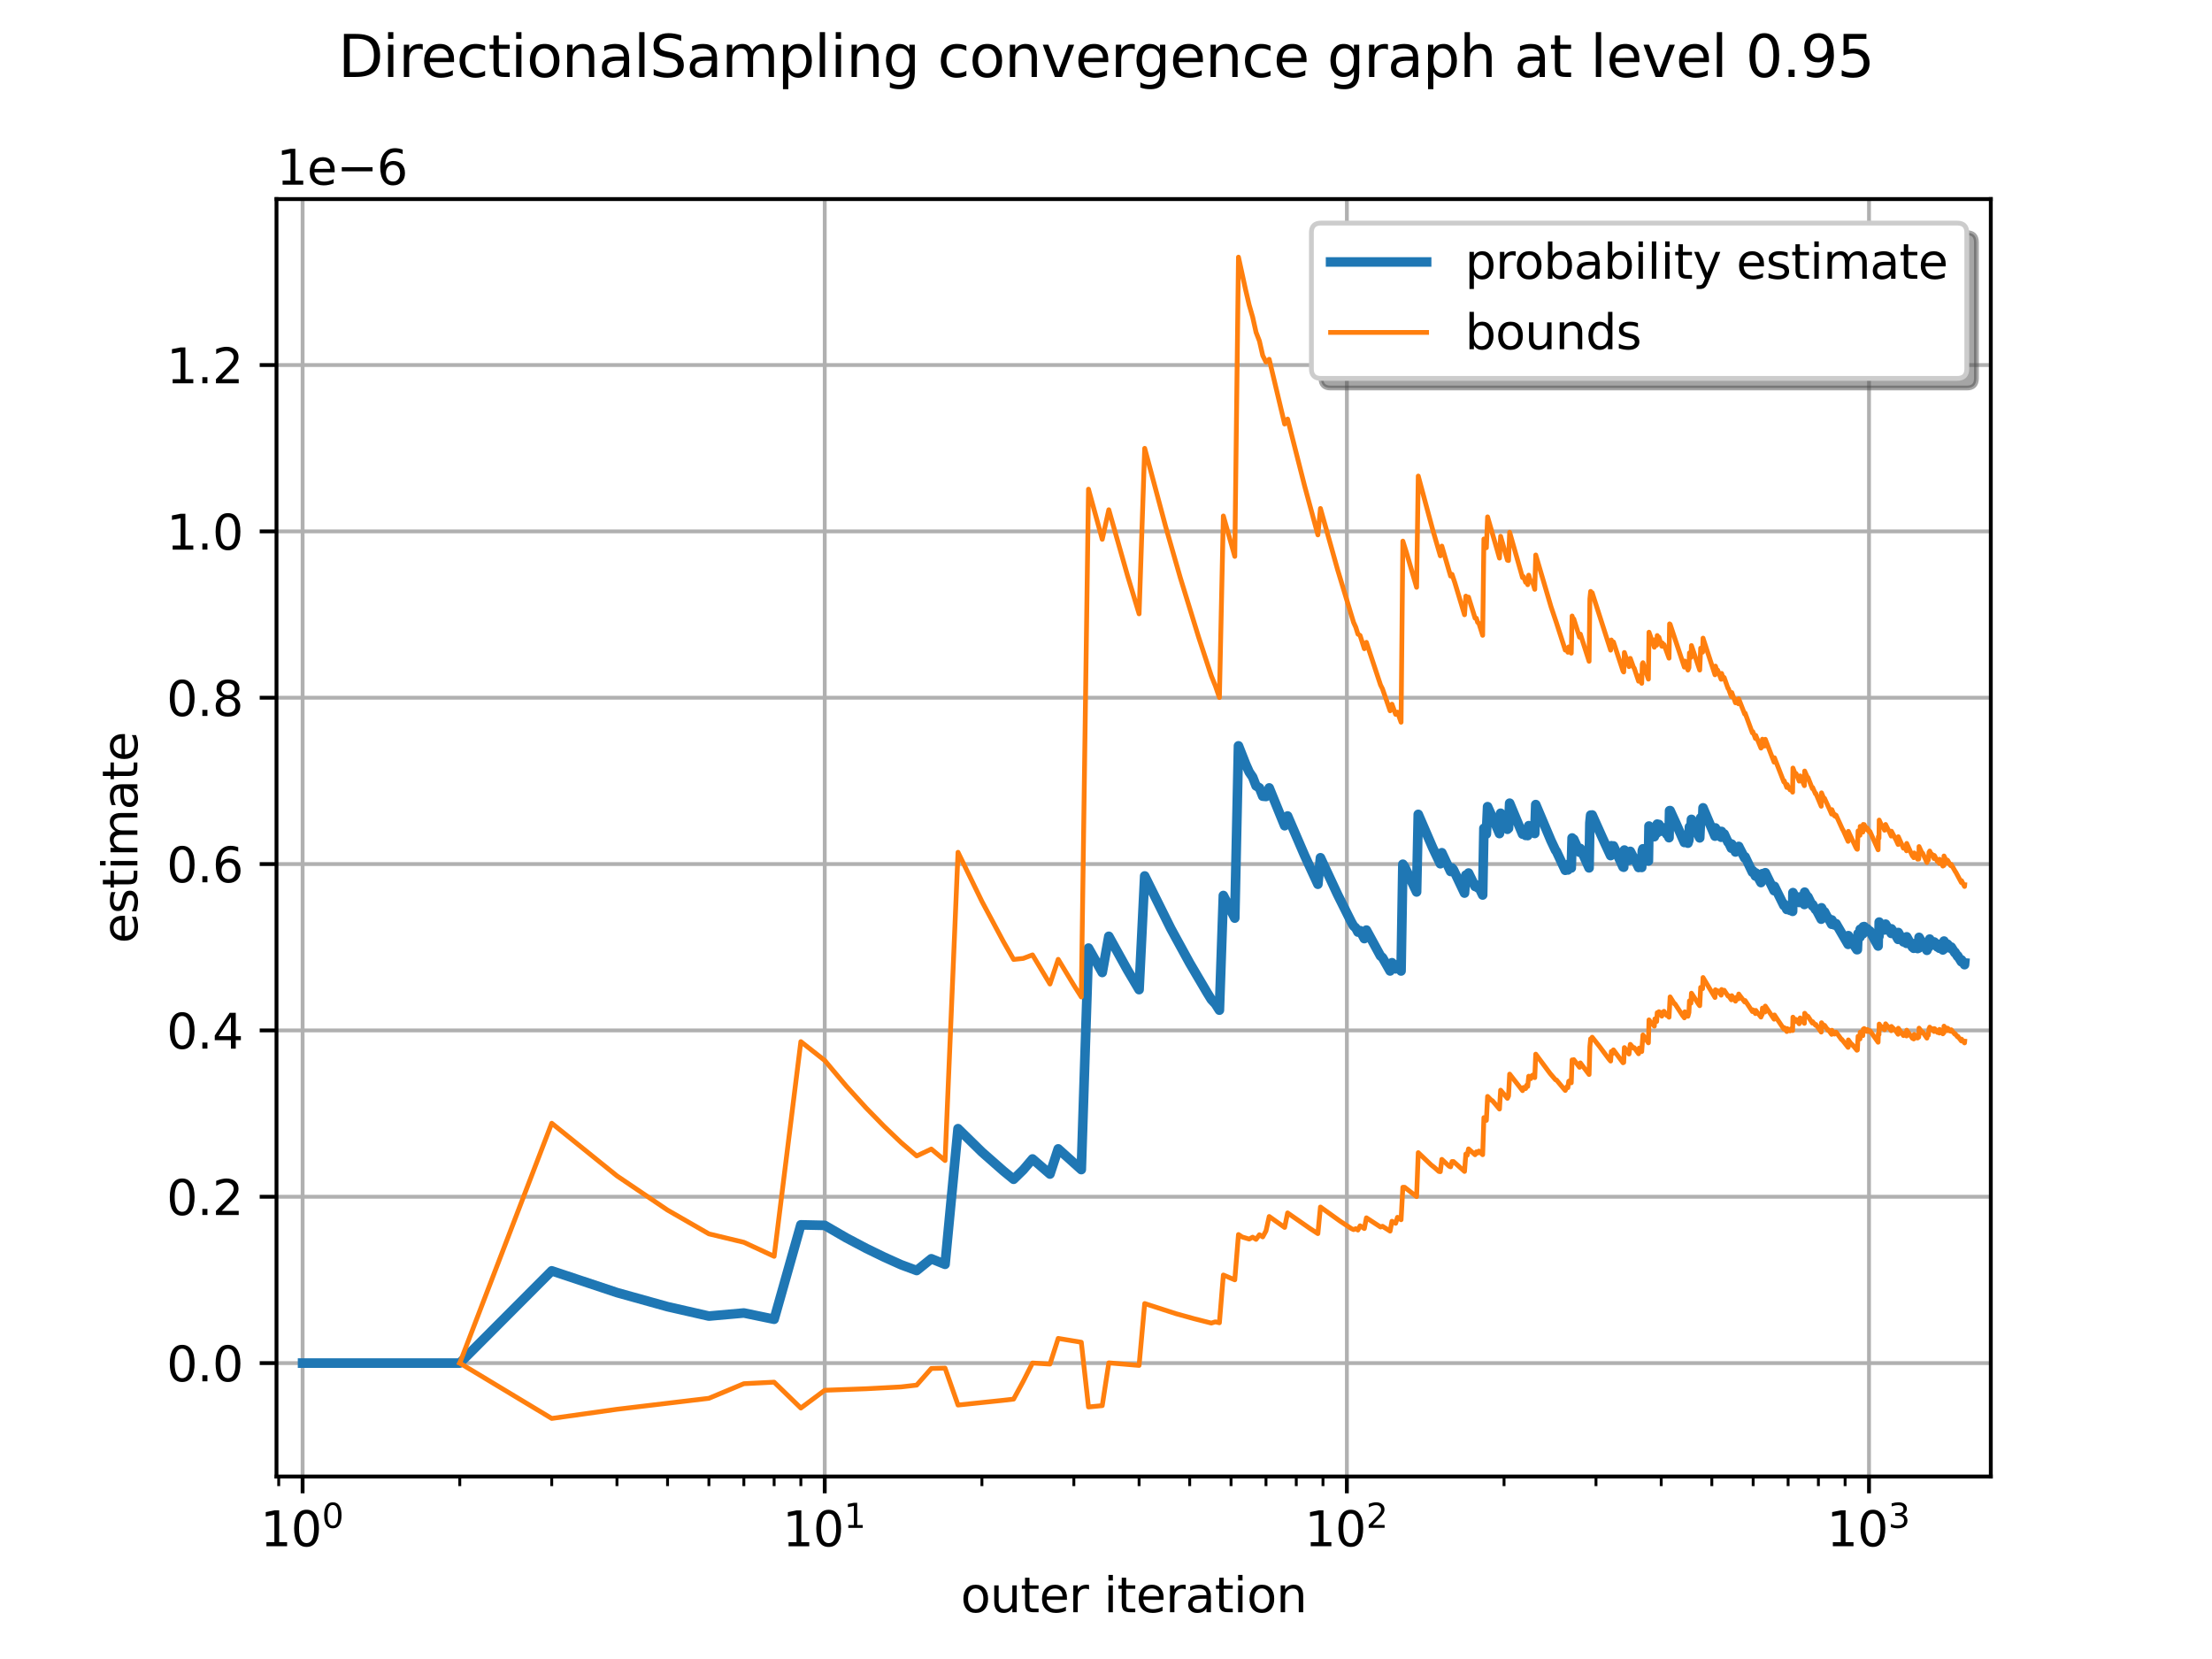 <?xml version="1.0" encoding="utf-8" standalone="no"?>
<!DOCTYPE svg PUBLIC "-//W3C//DTD SVG 1.1//EN"
  "http://www.w3.org/Graphics/SVG/1.1/DTD/svg11.dtd">
<svg xmlns:xlink="http://www.w3.org/1999/xlink" width="460.8pt" height="345.6pt" viewBox="0 0 460.8 345.6" xmlns="http://www.w3.org/2000/svg" version="1.1">
 <defs>
  <style type="text/css">*{stroke-linejoin: round; stroke-linecap: butt}</style>
 </defs>
 <g id="figure_1">
  <g id="patch_1">
   <path d="M 0 345.6 
L 460.8 345.6 
L 460.8 0 
L 0 0 
z
" style="fill: #ffffff"/>
  </g>
  <g id="axes_1">
   <g id="patch_2">
    <path d="M 57.6 307.584 
L 414.72 307.584 
L 414.72 41.472 
L 57.6 41.472 
z
" style="fill: #ffffff"/>
   </g>
   <g id="matplotlib.axis_1">
    <g id="xtick_1">
     <g id="line2d_1">
      <path d="M 63.038 307.584 
L 63.038 41.472 
" clip-path="url(#pfaa21d2297)" style="fill: none; stroke: #b0b0b0; stroke-width: 0.8; stroke-linecap: square"/>
     </g>
     <g id="line2d_2">
      <defs>
       <path id="m585b6473dc" d="M 0 0 
L 0 3.5 
" style="stroke: #000000; stroke-width: 0.8"/>
      </defs>
      <g>
       <use xlink:href="#m585b6473dc" x="63.038" y="307.584" style="stroke: #000000; stroke-width: 0.8"/>
      </g>
     </g>
     <g id="text_1">
      <!-- $\mathdefault{10^{0}}$ -->
      <g transform="translate(54.238 322.182) scale(0.1 -0.1)">
       <defs>
        <path id="DejaVuSans-31" d="M 794 531 
L 1825 531 
L 1825 4091 
L 703 3866 
L 703 4441 
L 1819 4666 
L 2450 4666 
L 2450 531 
L 3481 531 
L 3481 0 
L 794 0 
L 794 531 
z
" transform="scale(0.016)"/>
        <path id="DejaVuSans-30" d="M 2034 4250 
Q 1547 4250 1301 3770 
Q 1056 3291 1056 2328 
Q 1056 1369 1301 889 
Q 1547 409 2034 409 
Q 2525 409 2770 889 
Q 3016 1369 3016 2328 
Q 3016 3291 2770 3770 
Q 2525 4250 2034 4250 
z
M 2034 4750 
Q 2819 4750 3233 4129 
Q 3647 3509 3647 2328 
Q 3647 1150 3233 529 
Q 2819 -91 2034 -91 
Q 1250 -91 836 529 
Q 422 1150 422 2328 
Q 422 3509 836 4129 
Q 1250 4750 2034 4750 
z
" transform="scale(0.016)"/>
       </defs>
       <use xlink:href="#DejaVuSans-31" transform="translate(0 0.766)"/>
       <use xlink:href="#DejaVuSans-30" transform="translate(63.623 0.766)"/>
       <use xlink:href="#DejaVuSans-30" transform="translate(128.203 39.047) scale(0.7)"/>
      </g>
     </g>
    </g>
    <g id="xtick_2">
     <g id="line2d_3">
      <path d="M 171.808 307.584 
L 171.808 41.472 
" clip-path="url(#pfaa21d2297)" style="fill: none; stroke: #b0b0b0; stroke-width: 0.8; stroke-linecap: square"/>
     </g>
     <g id="line2d_4">
      <g>
       <use xlink:href="#m585b6473dc" x="171.808" y="307.584" style="stroke: #000000; stroke-width: 0.8"/>
      </g>
     </g>
     <g id="text_2">
      <!-- $\mathdefault{10^{1}}$ -->
      <g transform="translate(163.008 322.182) scale(0.1 -0.1)">
       <use xlink:href="#DejaVuSans-31" transform="translate(0 0.684)"/>
       <use xlink:href="#DejaVuSans-30" transform="translate(63.623 0.684)"/>
       <use xlink:href="#DejaVuSans-31" transform="translate(128.203 38.966) scale(0.7)"/>
      </g>
     </g>
    </g>
    <g id="xtick_3">
     <g id="line2d_5">
      <path d="M 280.578 307.584 
L 280.578 41.472 
" clip-path="url(#pfaa21d2297)" style="fill: none; stroke: #b0b0b0; stroke-width: 0.8; stroke-linecap: square"/>
     </g>
     <g id="line2d_6">
      <g>
       <use xlink:href="#m585b6473dc" x="280.578" y="307.584" style="stroke: #000000; stroke-width: 0.8"/>
      </g>
     </g>
     <g id="text_3">
      <!-- $\mathdefault{10^{2}}$ -->
      <g transform="translate(271.778 322.182) scale(0.1 -0.1)">
       <defs>
        <path id="DejaVuSans-32" d="M 1228 531 
L 3431 531 
L 3431 0 
L 469 0 
L 469 531 
Q 828 903 1448 1529 
Q 2069 2156 2228 2338 
Q 2531 2678 2651 2914 
Q 2772 3150 2772 3378 
Q 2772 3750 2511 3984 
Q 2250 4219 1831 4219 
Q 1534 4219 1204 4116 
Q 875 4013 500 3803 
L 500 4441 
Q 881 4594 1212 4672 
Q 1544 4750 1819 4750 
Q 2544 4750 2975 4387 
Q 3406 4025 3406 3419 
Q 3406 3131 3298 2873 
Q 3191 2616 2906 2266 
Q 2828 2175 2409 1742 
Q 1991 1309 1228 531 
z
" transform="scale(0.016)"/>
       </defs>
       <use xlink:href="#DejaVuSans-31" transform="translate(0 0.766)"/>
       <use xlink:href="#DejaVuSans-30" transform="translate(63.623 0.766)"/>
       <use xlink:href="#DejaVuSans-32" transform="translate(128.203 39.047) scale(0.7)"/>
      </g>
     </g>
    </g>
    <g id="xtick_4">
     <g id="line2d_7">
      <path d="M 389.347 307.584 
L 389.347 41.472 
" clip-path="url(#pfaa21d2297)" style="fill: none; stroke: #b0b0b0; stroke-width: 0.8; stroke-linecap: square"/>
     </g>
     <g id="line2d_8">
      <g>
       <use xlink:href="#m585b6473dc" x="389.347" y="307.584" style="stroke: #000000; stroke-width: 0.8"/>
      </g>
     </g>
     <g id="text_4">
      <!-- $\mathdefault{10^{3}}$ -->
      <g transform="translate(380.547 322.182) scale(0.1 -0.1)">
       <defs>
        <path id="DejaVuSans-33" d="M 2597 2516 
Q 3050 2419 3304 2112 
Q 3559 1806 3559 1356 
Q 3559 666 3084 287 
Q 2609 -91 1734 -91 
Q 1441 -91 1130 -33 
Q 819 25 488 141 
L 488 750 
Q 750 597 1062 519 
Q 1375 441 1716 441 
Q 2309 441 2620 675 
Q 2931 909 2931 1356 
Q 2931 1769 2642 2001 
Q 2353 2234 1838 2234 
L 1294 2234 
L 1294 2753 
L 1863 2753 
Q 2328 2753 2575 2939 
Q 2822 3125 2822 3475 
Q 2822 3834 2567 4026 
Q 2313 4219 1838 4219 
Q 1578 4219 1281 4162 
Q 984 4106 628 3988 
L 628 4550 
Q 988 4650 1302 4700 
Q 1616 4750 1894 4750 
Q 2613 4750 3031 4423 
Q 3450 4097 3450 3541 
Q 3450 3153 3228 2886 
Q 3006 2619 2597 2516 
z
" transform="scale(0.016)"/>
       </defs>
       <use xlink:href="#DejaVuSans-31" transform="translate(0 0.766)"/>
       <use xlink:href="#DejaVuSans-30" transform="translate(63.623 0.766)"/>
       <use xlink:href="#DejaVuSans-33" transform="translate(128.203 39.047) scale(0.7)"/>
      </g>
     </g>
    </g>
    <g id="xtick_5">
     <g id="line2d_9">
      <defs>
       <path id="m4291d5a9d8" d="M 0 0 
L 0 2 
" style="stroke: #000000; stroke-width: 0.6"/>
      </defs>
      <g>
       <use xlink:href="#m4291d5a9d8" x="58.061" y="307.584" style="stroke: #000000; stroke-width: 0.6"/>
      </g>
     </g>
    </g>
    <g id="xtick_6">
     <g id="line2d_10">
      <g>
       <use xlink:href="#m4291d5a9d8" x="95.781" y="307.584" style="stroke: #000000; stroke-width: 0.6"/>
      </g>
     </g>
    </g>
    <g id="xtick_7">
     <g id="line2d_11">
      <g>
       <use xlink:href="#m4291d5a9d8" x="114.935" y="307.584" style="stroke: #000000; stroke-width: 0.6"/>
      </g>
     </g>
    </g>
    <g id="xtick_8">
     <g id="line2d_12">
      <g>
       <use xlink:href="#m4291d5a9d8" x="128.524" y="307.584" style="stroke: #000000; stroke-width: 0.6"/>
      </g>
     </g>
    </g>
    <g id="xtick_9">
     <g id="line2d_13">
      <g>
       <use xlink:href="#m4291d5a9d8" x="139.065" y="307.584" style="stroke: #000000; stroke-width: 0.6"/>
      </g>
     </g>
    </g>
    <g id="xtick_10">
     <g id="line2d_14">
      <g>
       <use xlink:href="#m4291d5a9d8" x="147.678" y="307.584" style="stroke: #000000; stroke-width: 0.6"/>
      </g>
     </g>
    </g>
    <g id="xtick_11">
     <g id="line2d_15">
      <g>
       <use xlink:href="#m4291d5a9d8" x="154.959" y="307.584" style="stroke: #000000; stroke-width: 0.6"/>
      </g>
     </g>
    </g>
    <g id="xtick_12">
     <g id="line2d_16">
      <g>
       <use xlink:href="#m4291d5a9d8" x="161.267" y="307.584" style="stroke: #000000; stroke-width: 0.6"/>
      </g>
     </g>
    </g>
    <g id="xtick_13">
     <g id="line2d_17">
      <g>
       <use xlink:href="#m4291d5a9d8" x="166.831" y="307.584" style="stroke: #000000; stroke-width: 0.6"/>
      </g>
     </g>
    </g>
    <g id="xtick_14">
     <g id="line2d_18">
      <g>
       <use xlink:href="#m4291d5a9d8" x="204.551" y="307.584" style="stroke: #000000; stroke-width: 0.6"/>
      </g>
     </g>
    </g>
    <g id="xtick_15">
     <g id="line2d_19">
      <g>
       <use xlink:href="#m4291d5a9d8" x="223.704" y="307.584" style="stroke: #000000; stroke-width: 0.6"/>
      </g>
     </g>
    </g>
    <g id="xtick_16">
     <g id="line2d_20">
      <g>
       <use xlink:href="#m4291d5a9d8" x="237.294" y="307.584" style="stroke: #000000; stroke-width: 0.6"/>
      </g>
     </g>
    </g>
    <g id="xtick_17">
     <g id="line2d_21">
      <g>
       <use xlink:href="#m4291d5a9d8" x="247.835" y="307.584" style="stroke: #000000; stroke-width: 0.6"/>
      </g>
     </g>
    </g>
    <g id="xtick_18">
     <g id="line2d_22">
      <g>
       <use xlink:href="#m4291d5a9d8" x="256.447" y="307.584" style="stroke: #000000; stroke-width: 0.6"/>
      </g>
     </g>
    </g>
    <g id="xtick_19">
     <g id="line2d_23">
      <g>
       <use xlink:href="#m4291d5a9d8" x="263.729" y="307.584" style="stroke: #000000; stroke-width: 0.6"/>
      </g>
     </g>
    </g>
    <g id="xtick_20">
     <g id="line2d_24">
      <g>
       <use xlink:href="#m4291d5a9d8" x="270.037" y="307.584" style="stroke: #000000; stroke-width: 0.6"/>
      </g>
     </g>
    </g>
    <g id="xtick_21">
     <g id="line2d_25">
      <g>
       <use xlink:href="#m4291d5a9d8" x="275.601" y="307.584" style="stroke: #000000; stroke-width: 0.6"/>
      </g>
     </g>
    </g>
    <g id="xtick_22">
     <g id="line2d_26">
      <g>
       <use xlink:href="#m4291d5a9d8" x="313.321" y="307.584" style="stroke: #000000; stroke-width: 0.6"/>
      </g>
     </g>
    </g>
    <g id="xtick_23">
     <g id="line2d_27">
      <g>
       <use xlink:href="#m4291d5a9d8" x="332.474" y="307.584" style="stroke: #000000; stroke-width: 0.6"/>
      </g>
     </g>
    </g>
    <g id="xtick_24">
     <g id="line2d_28">
      <g>
       <use xlink:href="#m4291d5a9d8" x="346.064" y="307.584" style="stroke: #000000; stroke-width: 0.6"/>
      </g>
     </g>
    </g>
    <g id="xtick_25">
     <g id="line2d_29">
      <g>
       <use xlink:href="#m4291d5a9d8" x="356.604" y="307.584" style="stroke: #000000; stroke-width: 0.6"/>
      </g>
     </g>
    </g>
    <g id="xtick_26">
     <g id="line2d_30">
      <g>
       <use xlink:href="#m4291d5a9d8" x="365.217" y="307.584" style="stroke: #000000; stroke-width: 0.6"/>
      </g>
     </g>
    </g>
    <g id="xtick_27">
     <g id="line2d_31">
      <g>
       <use xlink:href="#m4291d5a9d8" x="372.499" y="307.584" style="stroke: #000000; stroke-width: 0.6"/>
      </g>
     </g>
    </g>
    <g id="xtick_28">
     <g id="line2d_32">
      <g>
       <use xlink:href="#m4291d5a9d8" x="378.806" y="307.584" style="stroke: #000000; stroke-width: 0.6"/>
      </g>
     </g>
    </g>
    <g id="xtick_29">
     <g id="line2d_33">
      <g>
       <use xlink:href="#m4291d5a9d8" x="384.37" y="307.584" style="stroke: #000000; stroke-width: 0.6"/>
      </g>
     </g>
    </g>
    <g id="text_5">
     <!-- outer iteration -->
     <g transform="translate(200.128 335.861) scale(0.1 -0.1)">
      <defs>
       <path id="DejaVuSans-6f" d="M 1959 3097 
Q 1497 3097 1228 2736 
Q 959 2375 959 1747 
Q 959 1119 1226 758 
Q 1494 397 1959 397 
Q 2419 397 2687 759 
Q 2956 1122 2956 1747 
Q 2956 2369 2687 2733 
Q 2419 3097 1959 3097 
z
M 1959 3584 
Q 2709 3584 3137 3096 
Q 3566 2609 3566 1747 
Q 3566 888 3137 398 
Q 2709 -91 1959 -91 
Q 1206 -91 779 398 
Q 353 888 353 1747 
Q 353 2609 779 3096 
Q 1206 3584 1959 3584 
z
" transform="scale(0.016)"/>
       <path id="DejaVuSans-75" d="M 544 1381 
L 544 3500 
L 1119 3500 
L 1119 1403 
Q 1119 906 1312 657 
Q 1506 409 1894 409 
Q 2359 409 2629 706 
Q 2900 1003 2900 1516 
L 2900 3500 
L 3475 3500 
L 3475 0 
L 2900 0 
L 2900 538 
Q 2691 219 2414 64 
Q 2138 -91 1772 -91 
Q 1169 -91 856 284 
Q 544 659 544 1381 
z
M 1991 3584 
L 1991 3584 
z
" transform="scale(0.016)"/>
       <path id="DejaVuSans-74" d="M 1172 4494 
L 1172 3500 
L 2356 3500 
L 2356 3053 
L 1172 3053 
L 1172 1153 
Q 1172 725 1289 603 
Q 1406 481 1766 481 
L 2356 481 
L 2356 0 
L 1766 0 
Q 1100 0 847 248 
Q 594 497 594 1153 
L 594 3053 
L 172 3053 
L 172 3500 
L 594 3500 
L 594 4494 
L 1172 4494 
z
" transform="scale(0.016)"/>
       <path id="DejaVuSans-65" d="M 3597 1894 
L 3597 1613 
L 953 1613 
Q 991 1019 1311 708 
Q 1631 397 2203 397 
Q 2534 397 2845 478 
Q 3156 559 3463 722 
L 3463 178 
Q 3153 47 2828 -22 
Q 2503 -91 2169 -91 
Q 1331 -91 842 396 
Q 353 884 353 1716 
Q 353 2575 817 3079 
Q 1281 3584 2069 3584 
Q 2775 3584 3186 3129 
Q 3597 2675 3597 1894 
z
M 3022 2063 
Q 3016 2534 2758 2815 
Q 2500 3097 2075 3097 
Q 1594 3097 1305 2825 
Q 1016 2553 972 2059 
L 3022 2063 
z
" transform="scale(0.016)"/>
       <path id="DejaVuSans-72" d="M 2631 2963 
Q 2534 3019 2420 3045 
Q 2306 3072 2169 3072 
Q 1681 3072 1420 2755 
Q 1159 2438 1159 1844 
L 1159 0 
L 581 0 
L 581 3500 
L 1159 3500 
L 1159 2956 
Q 1341 3275 1631 3429 
Q 1922 3584 2338 3584 
Q 2397 3584 2469 3576 
Q 2541 3569 2628 3553 
L 2631 2963 
z
" transform="scale(0.016)"/>
       <path id="DejaVuSans-20" transform="scale(0.016)"/>
       <path id="DejaVuSans-69" d="M 603 3500 
L 1178 3500 
L 1178 0 
L 603 0 
L 603 3500 
z
M 603 4863 
L 1178 4863 
L 1178 4134 
L 603 4134 
L 603 4863 
z
" transform="scale(0.016)"/>
       <path id="DejaVuSans-61" d="M 2194 1759 
Q 1497 1759 1228 1600 
Q 959 1441 959 1056 
Q 959 750 1161 570 
Q 1363 391 1709 391 
Q 2188 391 2477 730 
Q 2766 1069 2766 1631 
L 2766 1759 
L 2194 1759 
z
M 3341 1997 
L 3341 0 
L 2766 0 
L 2766 531 
Q 2569 213 2275 61 
Q 1981 -91 1556 -91 
Q 1019 -91 701 211 
Q 384 513 384 1019 
Q 384 1609 779 1909 
Q 1175 2209 1959 2209 
L 2766 2209 
L 2766 2266 
Q 2766 2663 2505 2880 
Q 2244 3097 1772 3097 
Q 1472 3097 1187 3025 
Q 903 2953 641 2809 
L 641 3341 
Q 956 3463 1253 3523 
Q 1550 3584 1831 3584 
Q 2591 3584 2966 3190 
Q 3341 2797 3341 1997 
z
" transform="scale(0.016)"/>
       <path id="DejaVuSans-6e" d="M 3513 2113 
L 3513 0 
L 2938 0 
L 2938 2094 
Q 2938 2591 2744 2837 
Q 2550 3084 2163 3084 
Q 1697 3084 1428 2787 
Q 1159 2491 1159 1978 
L 1159 0 
L 581 0 
L 581 3500 
L 1159 3500 
L 1159 2956 
Q 1366 3272 1645 3428 
Q 1925 3584 2291 3584 
Q 2894 3584 3203 3211 
Q 3513 2838 3513 2113 
z
" transform="scale(0.016)"/>
      </defs>
      <use xlink:href="#DejaVuSans-6f"/>
      <use xlink:href="#DejaVuSans-75" transform="translate(61.182 0)"/>
      <use xlink:href="#DejaVuSans-74" transform="translate(124.561 0)"/>
      <use xlink:href="#DejaVuSans-65" transform="translate(163.77 0)"/>
      <use xlink:href="#DejaVuSans-72" transform="translate(225.293 0)"/>
      <use xlink:href="#DejaVuSans-20" transform="translate(266.406 0)"/>
      <use xlink:href="#DejaVuSans-69" transform="translate(298.193 0)"/>
      <use xlink:href="#DejaVuSans-74" transform="translate(325.977 0)"/>
      <use xlink:href="#DejaVuSans-65" transform="translate(365.186 0)"/>
      <use xlink:href="#DejaVuSans-72" transform="translate(426.709 0)"/>
      <use xlink:href="#DejaVuSans-61" transform="translate(467.822 0)"/>
      <use xlink:href="#DejaVuSans-74" transform="translate(529.102 0)"/>
      <use xlink:href="#DejaVuSans-69" transform="translate(568.311 0)"/>
      <use xlink:href="#DejaVuSans-6f" transform="translate(596.094 0)"/>
      <use xlink:href="#DejaVuSans-6e" transform="translate(657.275 0)"/>
     </g>
    </g>
   </g>
   <g id="matplotlib.axis_2">
    <g id="ytick_1">
     <g id="line2d_34">
      <path d="M 57.6 283.955 
L 414.72 283.955 
" clip-path="url(#pfaa21d2297)" style="fill: none; stroke: #b0b0b0; stroke-width: 0.8; stroke-linecap: square"/>
     </g>
     <g id="line2d_35">
      <defs>
       <path id="m0dad4902c4" d="M 0 0 
L -3.5 0 
" style="stroke: #000000; stroke-width: 0.8"/>
      </defs>
      <g>
       <use xlink:href="#m0dad4902c4" x="57.6" y="283.955" style="stroke: #000000; stroke-width: 0.8"/>
      </g>
     </g>
     <g id="text_6">
      <!-- 0.0 -->
      <g transform="translate(34.697 287.754) scale(0.1 -0.1)">
       <defs>
        <path id="DejaVuSans-2e" d="M 684 794 
L 1344 794 
L 1344 0 
L 684 0 
L 684 794 
z
" transform="scale(0.016)"/>
       </defs>
       <use xlink:href="#DejaVuSans-30"/>
       <use xlink:href="#DejaVuSans-2e" transform="translate(63.623 0)"/>
       <use xlink:href="#DejaVuSans-30" transform="translate(95.41 0)"/>
      </g>
     </g>
    </g>
    <g id="ytick_2">
     <g id="line2d_36">
      <path d="M 57.6 249.303 
L 414.72 249.303 
" clip-path="url(#pfaa21d2297)" style="fill: none; stroke: #b0b0b0; stroke-width: 0.8; stroke-linecap: square"/>
     </g>
     <g id="line2d_37">
      <g>
       <use xlink:href="#m0dad4902c4" x="57.6" y="249.303" style="stroke: #000000; stroke-width: 0.8"/>
      </g>
     </g>
     <g id="text_7">
      <!-- 0.2 -->
      <g transform="translate(34.697 253.102) scale(0.1 -0.1)">
       <use xlink:href="#DejaVuSans-30"/>
       <use xlink:href="#DejaVuSans-2e" transform="translate(63.623 0)"/>
       <use xlink:href="#DejaVuSans-32" transform="translate(95.41 0)"/>
      </g>
     </g>
    </g>
    <g id="ytick_3">
     <g id="line2d_38">
      <path d="M 57.6 214.65 
L 414.72 214.65 
" clip-path="url(#pfaa21d2297)" style="fill: none; stroke: #b0b0b0; stroke-width: 0.8; stroke-linecap: square"/>
     </g>
     <g id="line2d_39">
      <g>
       <use xlink:href="#m0dad4902c4" x="57.6" y="214.65" style="stroke: #000000; stroke-width: 0.8"/>
      </g>
     </g>
     <g id="text_8">
      <!-- 0.4 -->
      <g transform="translate(34.697 218.45) scale(0.1 -0.1)">
       <defs>
        <path id="DejaVuSans-34" d="M 2419 4116 
L 825 1625 
L 2419 1625 
L 2419 4116 
z
M 2253 4666 
L 3047 4666 
L 3047 1625 
L 3713 1625 
L 3713 1100 
L 3047 1100 
L 3047 0 
L 2419 0 
L 2419 1100 
L 313 1100 
L 313 1709 
L 2253 4666 
z
" transform="scale(0.016)"/>
       </defs>
       <use xlink:href="#DejaVuSans-30"/>
       <use xlink:href="#DejaVuSans-2e" transform="translate(63.623 0)"/>
       <use xlink:href="#DejaVuSans-34" transform="translate(95.41 0)"/>
      </g>
     </g>
    </g>
    <g id="ytick_4">
     <g id="line2d_40">
      <path d="M 57.6 179.998 
L 414.72 179.998 
" clip-path="url(#pfaa21d2297)" style="fill: none; stroke: #b0b0b0; stroke-width: 0.8; stroke-linecap: square"/>
     </g>
     <g id="line2d_41">
      <g>
       <use xlink:href="#m0dad4902c4" x="57.6" y="179.998" style="stroke: #000000; stroke-width: 0.8"/>
      </g>
     </g>
     <g id="text_9">
      <!-- 0.6 -->
      <g transform="translate(34.697 183.798) scale(0.1 -0.1)">
       <defs>
        <path id="DejaVuSans-36" d="M 2113 2584 
Q 1688 2584 1439 2293 
Q 1191 2003 1191 1497 
Q 1191 994 1439 701 
Q 1688 409 2113 409 
Q 2538 409 2786 701 
Q 3034 994 3034 1497 
Q 3034 2003 2786 2293 
Q 2538 2584 2113 2584 
z
M 3366 4563 
L 3366 3988 
Q 3128 4100 2886 4159 
Q 2644 4219 2406 4219 
Q 1781 4219 1451 3797 
Q 1122 3375 1075 2522 
Q 1259 2794 1537 2939 
Q 1816 3084 2150 3084 
Q 2853 3084 3261 2657 
Q 3669 2231 3669 1497 
Q 3669 778 3244 343 
Q 2819 -91 2113 -91 
Q 1303 -91 875 529 
Q 447 1150 447 2328 
Q 447 3434 972 4092 
Q 1497 4750 2381 4750 
Q 2619 4750 2861 4703 
Q 3103 4656 3366 4563 
z
" transform="scale(0.016)"/>
       </defs>
       <use xlink:href="#DejaVuSans-30"/>
       <use xlink:href="#DejaVuSans-2e" transform="translate(63.623 0)"/>
       <use xlink:href="#DejaVuSans-36" transform="translate(95.41 0)"/>
      </g>
     </g>
    </g>
    <g id="ytick_5">
     <g id="line2d_42">
      <path d="M 57.6 145.346 
L 414.72 145.346 
" clip-path="url(#pfaa21d2297)" style="fill: none; stroke: #b0b0b0; stroke-width: 0.8; stroke-linecap: square"/>
     </g>
     <g id="line2d_43">
      <g>
       <use xlink:href="#m0dad4902c4" x="57.6" y="145.346" style="stroke: #000000; stroke-width: 0.8"/>
      </g>
     </g>
     <g id="text_10">
      <!-- 0.8 -->
      <g transform="translate(34.697 149.146) scale(0.1 -0.1)">
       <defs>
        <path id="DejaVuSans-38" d="M 2034 2216 
Q 1584 2216 1326 1975 
Q 1069 1734 1069 1313 
Q 1069 891 1326 650 
Q 1584 409 2034 409 
Q 2484 409 2743 651 
Q 3003 894 3003 1313 
Q 3003 1734 2745 1975 
Q 2488 2216 2034 2216 
z
M 1403 2484 
Q 997 2584 770 2862 
Q 544 3141 544 3541 
Q 544 4100 942 4425 
Q 1341 4750 2034 4750 
Q 2731 4750 3128 4425 
Q 3525 4100 3525 3541 
Q 3525 3141 3298 2862 
Q 3072 2584 2669 2484 
Q 3125 2378 3379 2068 
Q 3634 1759 3634 1313 
Q 3634 634 3220 271 
Q 2806 -91 2034 -91 
Q 1263 -91 848 271 
Q 434 634 434 1313 
Q 434 1759 690 2068 
Q 947 2378 1403 2484 
z
M 1172 3481 
Q 1172 3119 1398 2916 
Q 1625 2713 2034 2713 
Q 2441 2713 2670 2916 
Q 2900 3119 2900 3481 
Q 2900 3844 2670 4047 
Q 2441 4250 2034 4250 
Q 1625 4250 1398 4047 
Q 1172 3844 1172 3481 
z
" transform="scale(0.016)"/>
       </defs>
       <use xlink:href="#DejaVuSans-30"/>
       <use xlink:href="#DejaVuSans-2e" transform="translate(63.623 0)"/>
       <use xlink:href="#DejaVuSans-38" transform="translate(95.41 0)"/>
      </g>
     </g>
    </g>
    <g id="ytick_6">
     <g id="line2d_44">
      <path d="M 57.6 110.694 
L 414.72 110.694 
" clip-path="url(#pfaa21d2297)" style="fill: none; stroke: #b0b0b0; stroke-width: 0.8; stroke-linecap: square"/>
     </g>
     <g id="line2d_45">
      <g>
       <use xlink:href="#m0dad4902c4" x="57.6" y="110.694" style="stroke: #000000; stroke-width: 0.8"/>
      </g>
     </g>
     <g id="text_11">
      <!-- 1.0 -->
      <g transform="translate(34.697 114.494) scale(0.1 -0.1)">
       <use xlink:href="#DejaVuSans-31"/>
       <use xlink:href="#DejaVuSans-2e" transform="translate(63.623 0)"/>
       <use xlink:href="#DejaVuSans-30" transform="translate(95.41 0)"/>
      </g>
     </g>
    </g>
    <g id="ytick_7">
     <g id="line2d_46">
      <path d="M 57.6 76.042 
L 414.72 76.042 
" clip-path="url(#pfaa21d2297)" style="fill: none; stroke: #b0b0b0; stroke-width: 0.8; stroke-linecap: square"/>
     </g>
     <g id="line2d_47">
      <g>
       <use xlink:href="#m0dad4902c4" x="57.6" y="76.042" style="stroke: #000000; stroke-width: 0.8"/>
      </g>
     </g>
     <g id="text_12">
      <!-- 1.2 -->
      <g transform="translate(34.697 79.842) scale(0.1 -0.1)">
       <use xlink:href="#DejaVuSans-31"/>
       <use xlink:href="#DejaVuSans-2e" transform="translate(63.623 0)"/>
       <use xlink:href="#DejaVuSans-32" transform="translate(95.41 0)"/>
      </g>
     </g>
    </g>
    <g id="text_13">
     <!-- estimate -->
     <g transform="translate(28.617 196.53) rotate(-90) scale(0.1 -0.1)">
      <defs>
       <path id="DejaVuSans-73" d="M 2834 3397 
L 2834 2853 
Q 2591 2978 2328 3040 
Q 2066 3103 1784 3103 
Q 1356 3103 1142 2972 
Q 928 2841 928 2578 
Q 928 2378 1081 2264 
Q 1234 2150 1697 2047 
L 1894 2003 
Q 2506 1872 2764 1633 
Q 3022 1394 3022 966 
Q 3022 478 2636 193 
Q 2250 -91 1575 -91 
Q 1294 -91 989 -36 
Q 684 19 347 128 
L 347 722 
Q 666 556 975 473 
Q 1284 391 1588 391 
Q 1994 391 2212 530 
Q 2431 669 2431 922 
Q 2431 1156 2273 1281 
Q 2116 1406 1581 1522 
L 1381 1569 
Q 847 1681 609 1914 
Q 372 2147 372 2553 
Q 372 3047 722 3315 
Q 1072 3584 1716 3584 
Q 2034 3584 2315 3537 
Q 2597 3491 2834 3397 
z
" transform="scale(0.016)"/>
       <path id="DejaVuSans-6d" d="M 3328 2828 
Q 3544 3216 3844 3400 
Q 4144 3584 4550 3584 
Q 5097 3584 5394 3201 
Q 5691 2819 5691 2113 
L 5691 0 
L 5113 0 
L 5113 2094 
Q 5113 2597 4934 2840 
Q 4756 3084 4391 3084 
Q 3944 3084 3684 2787 
Q 3425 2491 3425 1978 
L 3425 0 
L 2847 0 
L 2847 2094 
Q 2847 2600 2669 2842 
Q 2491 3084 2119 3084 
Q 1678 3084 1418 2786 
Q 1159 2488 1159 1978 
L 1159 0 
L 581 0 
L 581 3500 
L 1159 3500 
L 1159 2956 
Q 1356 3278 1631 3431 
Q 1906 3584 2284 3584 
Q 2666 3584 2933 3390 
Q 3200 3197 3328 2828 
z
" transform="scale(0.016)"/>
      </defs>
      <use xlink:href="#DejaVuSans-65"/>
      <use xlink:href="#DejaVuSans-73" transform="translate(61.523 0)"/>
      <use xlink:href="#DejaVuSans-74" transform="translate(113.623 0)"/>
      <use xlink:href="#DejaVuSans-69" transform="translate(152.832 0)"/>
      <use xlink:href="#DejaVuSans-6d" transform="translate(180.615 0)"/>
      <use xlink:href="#DejaVuSans-61" transform="translate(278.027 0)"/>
      <use xlink:href="#DejaVuSans-74" transform="translate(339.307 0)"/>
      <use xlink:href="#DejaVuSans-65" transform="translate(378.516 0)"/>
     </g>
    </g>
    <g id="text_14">
     <!-- 1e−6 -->
     <g transform="translate(57.6 38.472) scale(0.1 -0.1)">
      <defs>
       <path id="DejaVuSans-2212" d="M 678 2272 
L 4684 2272 
L 4684 1741 
L 678 1741 
L 678 2272 
z
" transform="scale(0.016)"/>
      </defs>
      <use xlink:href="#DejaVuSans-31"/>
      <use xlink:href="#DejaVuSans-65" transform="translate(63.623 0)"/>
      <use xlink:href="#DejaVuSans-2212" transform="translate(125.146 0)"/>
      <use xlink:href="#DejaVuSans-36" transform="translate(208.936 0)"/>
     </g>
    </g>
   </g>
   <g id="line2d_48">
    <path d="M 63.038 283.954 
L 95.781 283.953 
L 114.935 264.739 
L 128.524 269.27 
L 139.065 272.207 
L 147.678 274.165 
L 154.959 273.52 
L 161.267 274.825 
L 166.831 255.157 
L 171.808 255.268 
L 176.31 257.876 
L 180.421 260.049 
L 184.202 261.888 
L 187.702 263.464 
L 190.961 264.672 
L 194.01 262.223 
L 196.874 263.383 
L 199.574 235.121 
L 204.551 239.995 
L 209.053 243.952 
L 211.153 245.664 
L 213.164 243.7 
L 215.092 241.43 
L 218.727 244.578 
L 220.445 239.33 
L 225.253 243.649 
L 226.753 197.501 
L 229.617 202.586 
L 230.986 195.049 
L 234.871 202.064 
L 237.294 206.159 
L 238.46 182.474 
L 243.896 193.428 
L 247.835 200.63 
L 251.47 206.802 
L 252.337 208.205 
L 253.188 209.123 
L 254.024 210.435 
L 254.846 186.547 
L 257.228 191.26 
L 257.996 155.372 
L 259.496 159.18 
L 260.228 160.828 
L 260.95 161.884 
L 261.66 163.706 
L 262.36 164.125 
L 263.049 165.861 
L 263.729 165.923 
L 264.399 164.133 
L 267.614 172.016 
L 268.231 169.982 
L 271.776 178.212 
L 274.539 184.205 
L 275.073 178.684 
L 278.649 186.36 
L 281.513 192.09 
L 281.974 192.9 
L 282.43 193.307 
L 282.882 194.17 
L 283.33 193.864 
L 284.213 195.532 
L 284.649 193.753 
L 287.589 199.147 
L 287.994 199.476 
L 289.582 202.268 
L 289.971 200.551 
L 290.739 201.825 
L 291.119 200.967 
L 291.868 202.274 
L 292.239 180.028 
L 292.607 180.541 
L 295.103 185.814 
L 295.449 169.645 
L 298.454 176.606 
L 300.045 179.935 
L 300.357 177.638 
L 302.186 181.544 
L 302.484 180.803 
L 302.78 181.182 
L 305.085 186.047 
L 305.365 182.287 
L 305.644 182.885 
L 305.921 181.864 
L 307.282 184.662 
L 307.55 184.368 
L 307.816 184.927 
L 308.08 184.815 
L 308.866 186.449 
L 309.124 172.547 
L 309.638 173.752 
L 309.893 168.041 
L 310.648 169.732 
L 311.146 170.763 
L 312.366 173.65 
L 312.607 169.41 
L 314.024 172.756 
L 314.256 172.547 
L 314.487 167.316 
L 317.174 173.762 
L 317.391 173.337 
L 317.608 173.836 
L 317.823 174.039 
L 318.037 173.57 
L 318.25 174.067 
L 318.463 172.001 
L 318.884 172.972 
L 319.094 172.594 
L 319.303 172.66 
L 319.717 173.632 
L 319.923 167.604 
L 323.1 175.122 
L 324.05 177.14 
L 324.238 177.368 
L 326.076 181.299 
L 326.435 180.84 
L 326.614 181.229 
L 326.792 180.011 
L 326.969 180.072 
L 327.322 180.821 
L 327.497 174.561 
L 327.672 174.963 
L 327.846 174.833 
L 329.046 177.539 
L 329.215 176.753 
L 331.035 180.797 
L 331.197 171.425 
L 331.359 169.799 
L 331.52 170.187 
L 331.68 169.776 
L 333.87 174.665 
L 335.523 178.241 
L 335.67 176.178 
L 335.963 176.844 
L 336.109 176.218 
L 338.108 180.604 
L 338.247 180.658 
L 338.386 177.078 
L 339.349 179.224 
L 339.621 177.355 
L 340.293 178.678 
L 340.426 178.698 
L 341.348 180.716 
L 341.479 179.568 
L 341.996 180.706 
L 342.125 177.184 
L 342.253 176.821 
L 343.391 179.358 
L 343.516 172.078 
L 344.135 173.493 
L 344.258 173.521 
L 344.625 174.304 
L 344.746 172.759 
L 345.109 173.609 
L 345.23 171.673 
L 345.469 172.242 
L 345.589 171.752 
L 346.181 173.151 
L 346.299 172.406 
L 346.534 172.958 
L 346.65 172.477 
L 347.23 173.815 
L 347.345 173.711 
L 347.689 174.508 
L 347.803 168.874 
L 347.916 168.861 
L 349.149 171.569 
L 350.887 175.507 
L 350.993 174.241 
L 351.627 175.648 
L 351.837 175.008 
L 351.941 172.257 
L 352.253 172.978 
L 352.357 170.689 
L 353.48 173.323 
L 354.082 174.547 
L 354.281 170.363 
L 354.38 170.601 
L 354.479 170.839 
L 354.578 170.676 
L 354.676 170.912 
L 354.774 168.285 
L 354.872 168.525 
L 357.261 174.183 
L 357.354 172.471 
L 357.447 172.69 
L 357.725 173.317 
L 357.817 172.997 
L 358.275 173.83 
L 358.548 174.411 
L 358.638 173.205 
L 358.729 173.417 
L 358.999 174.047 
L 359.178 173.72 
L 359.977 175.458 
L 360.065 175.425 
L 360.675 176.696 
L 360.762 175.847 
L 360.848 176.045 
L 361.449 177.292 
L 361.534 177.484 
L 361.619 176.753 
L 361.704 176.946 
L 361.789 177.138 
L 361.873 176.779 
L 362.126 177.351 
L 362.21 176.319 
L 362.294 176.51 
L 363.452 178.744 
L 363.534 178.49 
L 365.059 181.703 
L 365.138 181.387 
L 365.217 181.482 
L 365.687 182.493 
L 365.765 181.845 
L 365.843 182.013 
L 366.842 183.861 
L 366.918 183.391 
L 366.994 183.551 
L 367.07 183.506 
L 367.145 181.996 
L 367.221 182.149 
L 367.671 183.115 
L 367.746 181.799 
L 367.821 181.958 
L 369.576 185.543 
L 369.648 184.645 
L 369.719 184.795 
L 371.613 188.634 
L 371.682 188.364 
L 371.75 188.502 
L 372.228 189.461 
L 372.296 188.853 
L 372.364 188.988 
L 372.701 189.458 
L 372.768 189.384 
L 372.902 189.646 
L 373.036 189.376 
L 373.102 189.508 
L 373.169 189.322 
L 373.235 189.455 
L 373.434 189.851 
L 373.5 185.947 
L 373.566 186.083 
L 374.091 187.164 
L 374.156 186.761 
L 374.221 186.895 
L 374.803 188 
L 374.996 186.843 
L 375.06 186.975 
L 375.884 188.424 
L 375.946 185.849 
L 376.009 185.979 
L 376.57 186.958 
L 376.631 186.838 
L 377.55 188.704 
L 377.611 188.443 
L 377.671 188.566 
L 378.212 189.483 
L 378.272 189.343 
L 378.332 189.462 
L 379.393 191.478 
L 379.452 189.109 
L 379.51 189.226 
L 380.03 190.22 
L 380.088 189.954 
L 380.145 190.069 
L 380.829 191.381 
L 380.886 191.261 
L 380.942 191.372 
L 381.559 192.535 
L 381.615 191.642 
L 381.67 191.75 
L 382.168 192.694 
L 382.223 192.366 
L 382.278 192.47 
L 382.442 192.725 
L 382.497 192.422 
L 382.551 192.528 
L 383.683 194.476 
L 384.996 196.727 
L 385.048 194.909 
L 385.151 195.103 
L 386.273 196.978 
L 386.825 197.838 
L 386.875 197.741 
L 386.924 197.831 
L 387.073 194.479 
L 387.468 195.218 
L 387.517 193.584 
L 387.615 193.771 
L 388.054 194.552 
L 388.151 193.064 
L 388.2 193.157 
L 388.296 193.343 
L 388.345 193.019 
L 388.393 193.111 
L 388.681 193.661 
L 388.729 193.502 
L 388.777 193.594 
L 388.92 193.868 
L 388.968 193.466 
L 389.015 193.557 
L 389.253 194.002 
L 389.3 193.8 
L 389.347 193.891 
L 389.489 194.16 
L 389.536 193.951 
L 389.583 194.04 
L 391.245 197.073 
L 391.291 194.807 
L 391.381 194.978 
L 391.427 195.063 
L 391.472 192.082 
L 391.562 192.257 
L 392.144 193.297 
L 392.189 192.971 
L 392.233 193.057 
L 392.588 193.732 
L 392.632 193.019 
L 392.72 193.188 
L 392.764 193.097 
L 392.808 192.516 
L 392.895 192.685 
L 393.462 193.596 
L 393.548 193.663 
L 393.978 194.442 
L 394.021 193.489 
L 394.107 193.626 
L 394.911 194.791 
L 395.412 195.691 
L 395.454 194.255 
L 395.537 194.412 
L 396.521 196.214 
L 396.562 195.744 
L 396.643 195.895 
L 396.885 196.148 
L 396.925 196.087 
L 396.965 196.161 
L 397.166 196.525 
L 397.206 195.155 
L 397.286 195.305 
L 398.391 197.312 
L 398.43 197.139 
L 398.508 197.282 
L 398.663 197.547 
L 398.779 196.577 
L 398.818 196.648 
L 399.318 197.528 
L 399.356 197.395 
L 399.394 197.464 
L 399.471 197.604 
L 399.509 197.556 
L 399.547 197.233 
L 399.623 197.373 
L 399.699 197.512 
L 399.737 197.2 
L 399.775 195.27 
L 399.85 195.41 
L 400.489 196.538 
L 400.526 196.365 
L 400.601 196.503 
L 401.413 197.968 
L 401.449 197.154 
L 401.522 197.288 
L 401.705 197.42 
L 401.85 195.911 
L 401.958 196.113 
L 401.995 195.63 
L 402.067 195.765 
L 402.355 196.29 
L 402.39 196.244 
L 402.426 196.094 
L 402.498 196.181 
L 402.89 196.862 
L 402.925 196.23 
L 403.031 196.302 
L 403.594 197.274 
L 403.629 196.84 
L 403.698 196.968 
L 404.011 197.536 
L 404.046 196.723 
L 404.149 196.867 
L 404.733 197.892 
L 404.767 197.42 
L 404.835 197.545 
L 404.937 197.731 
L 404.971 196.041 
L 405.073 196.23 
L 405.645 197.224 
L 405.678 196.676 
L 405.778 196.769 
L 406.309 197.542 
L 406.342 197.421 
L 406.408 197.542 
L 406.441 197.602 
L 406.474 197.287 
L 406.54 197.381 
L 407.224 198.471 
L 407.256 198.348 
L 407.321 198.464 
L 407.803 199.238 
L 407.835 199.111 
L 407.899 199.226 
L 408.595 200.355 
L 408.627 199.972 
L 408.721 200.139 
L 409.251 200.961 
L 409.282 200.603 
L 409.282 200.603 
" clip-path="url(#pfaa21d2297)" style="fill: none; stroke: #1f77b4; stroke-width: 2; stroke-linecap: square"/>
   </g>
   <g id="line2d_49">
    <path d="M 95.781 283.954 
L 114.935 295.488 
L 128.524 293.581 
L 147.678 291.292 
L 154.959 288.248 
L 161.267 287.931 
L 166.831 293.322 
L 171.808 289.616 
L 180.421 289.305 
L 187.702 288.92 
L 190.961 288.542 
L 194.01 285.079 
L 196.874 285.006 
L 199.574 292.696 
L 209.053 291.704 
L 211.153 291.458 
L 213.164 287.747 
L 215.092 283.94 
L 218.727 284.162 
L 220.445 278.814 
L 225.253 279.613 
L 226.753 293.099 
L 229.617 292.82 
L 230.986 283.906 
L 237.294 284.44 
L 238.46 271.553 
L 240.71 272.28 
L 244.912 273.645 
L 248.77 274.716 
L 252.337 275.621 
L 253.188 275.359 
L 254.024 275.56 
L 254.846 265.608 
L 257.228 266.612 
L 257.996 257.176 
L 258.752 257.68 
L 260.228 258.121 
L 260.95 257.725 
L 261.66 258.183 
L 262.36 257.216 
L 263.049 257.666 
L 263.729 256.416 
L 264.399 253.42 
L 267.614 255.695 
L 268.231 252.67 
L 272.901 255.923 
L 274.539 256.983 
L 275.073 251.444 
L 279.139 254.37 
L 281.513 255.941 
L 281.974 256.15 
L 282.43 255.954 
L 282.882 256.243 
L 283.33 255.354 
L 284.213 255.927 
L 284.649 253.695 
L 287.589 255.605 
L 287.994 255.454 
L 289.582 256.463 
L 289.971 254.406 
L 290.739 254.841 
L 291.119 253.585 
L 291.868 254.095 
L 292.239 247.332 
L 292.607 247.331 
L 295.103 249.28 
L 295.449 240.117 
L 298.13 242.67 
L 298.777 243.175 
L 299.731 244.024 
L 300.045 244.08 
L 300.357 241.519 
L 301.886 242.939 
L 302.186 243.076 
L 302.484 241.965 
L 302.78 241.967 
L 305.085 244.03 
L 305.365 240.394 
L 305.644 240.661 
L 305.921 239.337 
L 307.282 240.555 
L 307.55 239.948 
L 307.816 240.206 
L 308.08 239.786 
L 308.866 240.545 
L 309.124 232.82 
L 309.638 233.396 
L 309.893 228.406 
L 310.648 229.169 
L 310.898 229.298 
L 312.366 231.036 
L 312.607 227.104 
L 314.024 228.806 
L 314.256 228.324 
L 314.487 223.756 
L 317.174 227.198 
L 317.391 226.535 
L 317.608 226.799 
L 317.823 226.763 
L 318.037 226.063 
L 318.25 226.333 
L 318.463 224.189 
L 318.884 224.714 
L 319.094 224.112 
L 319.303 223.951 
L 319.717 224.493 
L 319.923 219.598 
L 322.907 223.614 
L 324.05 224.944 
L 324.238 224.985 
L 325.896 226.964 
L 326.076 227.161 
L 326.435 226.359 
L 326.614 226.583 
L 326.792 225.257 
L 326.969 225.149 
L 327.322 225.574 
L 327.497 220.8 
L 327.672 221.037 
L 327.846 220.738 
L 329.046 222.337 
L 329.215 221.417 
L 331.035 223.837 
L 331.197 218.073 
L 331.359 216.397 
L 331.52 216.633 
L 331.68 216.072 
L 333.255 218.06 
L 335.227 220.702 
L 335.523 221.04 
L 335.67 219.034 
L 335.963 219.445 
L 336.109 218.705 
L 338.108 221.394 
L 338.247 221.327 
L 338.386 218.229 
L 339.349 219.575 
L 339.621 217.558 
L 340.293 218.331 
L 340.426 218.239 
L 341.348 219.521 
L 341.479 218.331 
L 341.996 219.062 
L 342.253 215.591 
L 343.391 217.24 
L 343.516 212.458 
L 344.135 213.366 
L 344.258 213.291 
L 344.625 213.776 
L 344.746 212.246 
L 345.109 212.805 
L 345.23 210.953 
L 345.469 211.33 
L 345.589 210.753 
L 346.181 211.685 
L 346.299 210.872 
L 346.534 211.241 
L 346.65 210.678 
L 347.23 211.568 
L 347.345 211.373 
L 347.689 211.907 
L 347.916 207.673 
L 348.816 209.121 
L 348.927 209.119 
L 350.566 211.63 
L 350.78 211.87 
L 350.887 212.035 
L 350.993 210.772 
L 351.627 211.709 
L 351.837 210.927 
L 351.941 208.499 
L 352.253 208.991 
L 352.357 206.901 
L 352.46 207.043 
L 353.882 209.26 
L 354.082 209.507 
L 354.281 205.694 
L 354.38 205.861 
L 354.479 206.028 
L 354.578 205.793 
L 354.676 205.959 
L 354.774 203.636 
L 354.872 203.805 
L 357.261 207.793 
L 357.354 206.182 
L 357.447 206.338 
L 357.725 206.775 
L 357.817 206.395 
L 358.001 206.702 
L 358.092 206.617 
L 358.548 207.314 
L 358.638 206.13 
L 358.729 206.281 
L 358.999 206.732 
L 359.178 206.287 
L 359.977 207.5 
L 360.065 207.407 
L 360.675 208.282 
L 360.762 207.419 
L 360.848 207.561 
L 361.192 208.079 
L 361.534 208.563 
L 361.619 207.809 
L 361.704 207.948 
L 361.789 208.086 
L 361.873 207.68 
L 361.958 207.819 
L 362.126 208.094 
L 362.21 207.074 
L 362.294 207.213 
L 363.452 208.73 
L 363.534 208.428 
L 365.059 210.725 
L 365.138 210.367 
L 365.217 210.415 
L 365.687 211.15 
L 365.765 210.483 
L 365.843 210.606 
L 366.842 211.876 
L 366.918 211.377 
L 366.994 211.494 
L 367.07 211.404 
L 367.145 210.006 
L 367.221 210.116 
L 367.671 210.827 
L 367.746 209.587 
L 367.821 209.704 
L 369.576 212.315 
L 369.648 211.433 
L 369.719 211.545 
L 371.613 214.371 
L 371.682 214.07 
L 371.75 214.171 
L 372.228 214.883 
L 372.296 214.266 
L 372.364 214.365 
L 372.431 214.466 
L 372.499 214.399 
L 372.902 214.744 
L 373.036 214.407 
L 373.102 214.505 
L 373.169 214.286 
L 373.235 214.386 
L 373.434 214.681 
L 373.5 211.894 
L 373.566 211.996 
L 374.091 212.802 
L 374.156 212.375 
L 374.221 212.475 
L 374.803 213.278 
L 374.996 212.054 
L 375.06 212.152 
L 375.758 213.032 
L 375.884 213.18 
L 375.946 211.081 
L 376.009 211.179 
L 376.57 211.87 
L 376.631 211.718 
L 376.693 211.814 
L 377.55 213.124 
L 377.611 212.837 
L 377.671 212.929 
L 378.212 213.578 
L 378.272 213.409 
L 378.332 213.499 
L 379.393 214.999 
L 379.452 213.055 
L 379.51 213.143 
L 380.03 213.884 
L 380.088 213.596 
L 380.145 213.682 
L 380.829 214.667 
L 380.886 214.52 
L 380.942 214.604 
L 381.559 215.476 
L 381.615 214.622 
L 381.67 214.705 
L 382.168 215.417 
L 382.223 215.071 
L 382.278 215.15 
L 382.442 215.329 
L 382.497 215.007 
L 382.551 215.088 
L 383.63 216.571 
L 383.683 216.519 
L 383.736 216.596 
L 384.996 218.184 
L 385.048 216.636 
L 385.151 216.785 
L 385.818 217.712 
L 385.868 217.597 
L 385.919 217.669 
L 386.825 218.788 
L 386.875 218.67 
L 386.924 218.739 
L 387.073 215.866 
L 387.468 216.434 
L 387.517 215.018 
L 387.615 215.162 
L 388.054 215.751 
L 388.151 214.384 
L 388.2 214.456 
L 388.296 214.599 
L 388.345 214.264 
L 388.393 214.335 
L 388.681 214.76 
L 388.729 214.582 
L 388.777 214.653 
L 388.92 214.865 
L 388.968 214.457 
L 389.063 214.599 
L 389.253 214.872 
L 389.3 214.653 
L 389.347 214.723 
L 389.489 214.932 
L 389.536 214.706 
L 389.583 214.776 
L 391.245 217.115 
L 391.291 215.316 
L 391.381 215.449 
L 391.427 215.515 
L 391.472 213.333 
L 391.562 213.469 
L 392.144 214.257 
L 392.189 213.921 
L 392.278 214.054 
L 392.588 214.511 
L 392.632 213.826 
L 392.72 213.958 
L 392.764 213.848 
L 392.808 213.279 
L 392.895 213.411 
L 393.462 214.083 
L 393.505 214.049 
L 393.548 214.114 
L 393.978 214.713 
L 394.021 213.827 
L 394.107 213.929 
L 394.827 214.639 
L 395.412 215.459 
L 395.454 214.204 
L 395.537 214.328 
L 396.521 215.732 
L 396.562 215.267 
L 396.643 215.386 
L 396.764 215.564 
L 396.804 215.431 
L 397.166 215.809 
L 397.206 214.608 
L 397.286 214.727 
L 398.391 216.299 
L 398.43 216.113 
L 398.508 216.226 
L 398.663 216.431 
L 398.779 215.471 
L 398.818 215.527 
L 399.318 216.214 
L 399.356 216.067 
L 399.433 216.178 
L 399.471 216.233 
L 399.509 216.171 
L 399.547 215.843 
L 399.623 215.954 
L 399.699 216.064 
L 399.737 215.747 
L 399.775 214.184 
L 399.85 214.296 
L 400.489 215.177 
L 400.526 214.993 
L 400.601 215.102 
L 401.413 216.26 
L 401.449 215.502 
L 401.522 215.609 
L 401.595 215.711 
L 401.632 215.567 
L 401.705 215.673 
L 401.85 214.285 
L 401.958 214.446 
L 401.995 213.973 
L 402.067 214.081 
L 402.355 214.499 
L 402.39 214.439 
L 402.426 214.278 
L 402.498 214.338 
L 402.89 214.874 
L 402.925 214.271 
L 403.031 214.303 
L 403.594 215.069 
L 403.629 214.641 
L 403.698 214.745 
L 404.011 215.199 
L 404.046 214.444 
L 404.149 214.55 
L 404.733 215.366 
L 404.767 214.905 
L 404.835 215.006 
L 404.937 215.156 
L 404.971 213.765 
L 405.073 213.918 
L 405.645 214.705 
L 405.678 214.177 
L 405.778 214.234 
L 406.21 214.779 
L 406.342 214.687 
L 406.441 214.833 
L 406.474 214.517 
L 406.572 214.63 
L 407.224 215.436 
L 407.256 215.304 
L 407.321 215.398 
L 407.803 216.004 
L 407.835 215.868 
L 407.899 215.961 
L 408.595 216.852 
L 408.627 216.475 
L 408.721 216.61 
L 409.251 217.253 
L 409.282 216.9 
L 409.282 216.9 
" clip-path="url(#pfaa21d2297)" style="fill: none; stroke: #ff7f0e; stroke-linecap: square"/>
   </g>
   <g id="line2d_50">
    <path d="M 95.781 283.952 
L 114.935 233.989 
L 128.524 244.959 
L 139.065 252.088 
L 147.678 257.037 
L 154.959 258.793 
L 161.267 261.718 
L 166.831 216.993 
L 171.808 220.919 
L 176.31 226.271 
L 180.421 230.793 
L 184.202 234.661 
L 187.702 238.007 
L 190.961 240.803 
L 194.01 239.368 
L 196.874 241.76 
L 199.574 177.547 
L 204.551 187.783 
L 209.053 196.199 
L 211.153 199.87 
L 213.164 199.653 
L 215.092 198.921 
L 218.727 204.995 
L 220.445 199.846 
L 223.704 205.239 
L 225.253 207.685 
L 226.753 101.903 
L 229.617 112.353 
L 230.986 106.192 
L 234.871 119.869 
L 237.294 127.877 
L 238.46 93.395 
L 242.858 109.826 
L 245.906 120.438 
L 249.688 132.711 
L 252.337 140.788 
L 253.188 142.886 
L 254.024 145.311 
L 254.846 107.487 
L 257.228 115.908 
L 257.996 53.568 
L 259.496 60.42 
L 260.228 63.535 
L 260.95 66.043 
L 261.66 69.229 
L 262.36 71.033 
L 263.049 74.057 
L 263.729 75.431 
L 264.399 74.847 
L 267.614 88.337 
L 268.231 87.295 
L 271.776 101.241 
L 274.539 111.428 
L 275.073 105.925 
L 278.649 118.684 
L 281.974 129.65 
L 282.43 130.66 
L 282.882 132.097 
L 283.33 132.373 
L 284.213 135.137 
L 284.649 133.812 
L 287.589 142.69 
L 287.994 143.497 
L 289.582 148.073 
L 289.971 146.696 
L 290.739 148.81 
L 291.119 148.349 
L 291.868 150.453 
L 292.239 112.724 
L 292.971 115.043 
L 295.103 122.348 
L 295.449 99.173 
L 298.454 110.331 
L 300.045 115.789 
L 300.357 113.757 
L 302.186 120.012 
L 302.484 119.641 
L 303.074 121.401 
L 305.085 128.064 
L 305.365 124.18 
L 305.644 125.108 
L 305.921 124.39 
L 307.282 128.768 
L 307.55 128.787 
L 307.816 129.648 
L 308.08 129.844 
L 308.866 132.354 
L 309.124 112.275 
L 309.638 114.107 
L 309.893 107.677 
L 311.882 114.557 
L 312.366 116.264 
L 312.607 111.717 
L 314.024 116.705 
L 314.256 116.77 
L 314.487 110.877 
L 317.174 120.326 
L 317.391 120.14 
L 317.823 121.315 
L 318.037 121.076 
L 318.25 121.801 
L 318.463 119.812 
L 318.884 121.23 
L 319.094 121.075 
L 319.303 121.368 
L 319.717 122.77 
L 319.923 115.61 
L 323.1 126.379 
L 324.238 129.751 
L 326.076 135.437 
L 326.435 135.321 
L 326.614 135.875 
L 326.792 134.765 
L 326.969 134.996 
L 327.322 136.067 
L 327.497 128.323 
L 327.672 128.888 
L 327.846 128.927 
L 329.046 132.741 
L 329.215 132.088 
L 331.035 137.757 
L 331.197 124.777 
L 331.359 123.201 
L 331.52 123.741 
L 331.68 123.481 
L 335.523 135.442 
L 335.67 133.321 
L 335.963 134.243 
L 336.109 133.73 
L 338.108 139.814 
L 338.247 139.988 
L 338.386 135.928 
L 339.349 138.873 
L 339.621 137.152 
L 340.293 139.025 
L 340.426 139.157 
L 341.348 141.911 
L 341.479 140.805 
L 341.996 142.349 
L 342.125 138.315 
L 342.253 138.051 
L 343.391 141.475 
L 343.516 131.698 
L 344.258 133.752 
L 344.625 134.832 
L 344.746 133.272 
L 345.109 134.413 
L 345.23 132.394 
L 345.469 133.153 
L 345.589 132.75 
L 346.181 134.616 
L 346.299 133.939 
L 346.534 134.674 
L 346.65 134.276 
L 347.689 137.108 
L 347.803 129.969 
L 347.916 130.05 
L 349.699 135.416 
L 350.887 138.978 
L 350.993 137.71 
L 351.627 139.586 
L 351.837 139.089 
L 351.941 136.016 
L 352.253 136.966 
L 352.357 134.477 
L 354.082 139.586 
L 354.281 135.032 
L 354.38 135.341 
L 354.479 135.649 
L 354.578 135.559 
L 354.676 135.865 
L 354.774 132.935 
L 354.872 133.245 
L 357.261 140.573 
L 357.354 138.76 
L 357.447 139.043 
L 357.725 139.859 
L 357.817 139.598 
L 358.548 141.508 
L 358.638 140.281 
L 358.729 140.553 
L 358.999 141.363 
L 359.089 141.083 
L 359.178 141.152 
L 359.977 143.416 
L 360.065 143.442 
L 360.675 145.11 
L 360.762 144.275 
L 361.534 146.406 
L 361.619 145.698 
L 361.789 146.189 
L 361.873 145.877 
L 362.126 146.608 
L 362.21 145.564 
L 362.294 145.807 
L 363.452 148.758 
L 363.534 148.552 
L 365.059 152.681 
L 365.138 152.406 
L 365.453 153.198 
L 365.687 153.836 
L 365.765 153.207 
L 365.843 153.42 
L 366.842 155.845 
L 366.918 155.405 
L 366.994 155.609 
L 367.07 155.608 
L 367.145 153.986 
L 367.221 154.182 
L 367.671 155.403 
L 367.746 154.011 
L 367.821 154.212 
L 369.576 158.772 
L 369.648 157.856 
L 369.719 158.045 
L 371.613 162.896 
L 371.682 162.658 
L 372.228 164.04 
L 372.296 163.44 
L 372.364 163.61 
L 372.701 164.256 
L 372.768 164.217 
L 372.902 164.548 
L 373.036 164.345 
L 373.102 164.511 
L 373.169 164.358 
L 373.434 165.021 
L 373.5 159.999 
L 373.566 160.171 
L 374.091 161.527 
L 374.156 161.147 
L 374.221 161.315 
L 374.803 162.723 
L 374.996 161.633 
L 375.884 163.668 
L 375.946 160.618 
L 376.009 160.78 
L 376.57 162.046 
L 376.631 161.958 
L 377.55 164.285 
L 377.611 164.05 
L 377.671 164.202 
L 378.212 165.388 
L 378.272 165.276 
L 379.393 167.957 
L 379.452 165.163 
L 379.51 165.308 
L 380.03 166.556 
L 380.088 166.313 
L 380.145 166.455 
L 381.167 168.685 
L 381.559 169.593 
L 381.615 168.661 
L 381.67 168.795 
L 382.168 169.971 
L 382.223 169.661 
L 382.278 169.79 
L 382.442 170.122 
L 382.497 169.838 
L 382.551 169.968 
L 383.842 172.805 
L 383.949 172.932 
L 384.996 175.27 
L 385.048 173.181 
L 385.151 173.422 
L 386.625 176.576 
L 386.825 176.887 
L 386.875 176.811 
L 386.924 176.923 
L 387.073 173.091 
L 387.468 174.003 
L 387.517 172.15 
L 387.615 172.38 
L 388.054 173.352 
L 388.151 171.744 
L 388.2 171.858 
L 388.296 172.086 
L 388.345 171.774 
L 388.393 171.888 
L 388.92 172.87 
L 388.968 172.474 
L 389.015 172.586 
L 389.253 173.132 
L 389.3 172.948 
L 389.347 173.058 
L 389.489 173.387 
L 389.536 173.195 
L 389.583 173.304 
L 391.245 177.03 
L 391.291 174.298 
L 391.381 174.507 
L 391.427 174.61 
L 391.472 170.831 
L 391.562 171.045 
L 392.144 172.337 
L 392.189 172.022 
L 392.233 172.127 
L 392.588 172.953 
L 392.632 172.212 
L 392.72 172.419 
L 392.764 172.346 
L 392.808 171.753 
L 392.895 171.959 
L 393.548 173.213 
L 393.978 174.172 
L 394.021 173.151 
L 394.107 173.324 
L 394.995 175.011 
L 395.412 175.923 
L 395.454 174.305 
L 395.537 174.496 
L 396.521 176.695 
L 396.562 176.221 
L 396.643 176.404 
L 396.885 176.753 
L 396.925 176.707 
L 396.965 176.798 
L 397.166 177.241 
L 397.206 175.701 
L 397.286 175.883 
L 398.391 178.325 
L 398.43 178.164 
L 398.469 178.251 
L 398.663 178.663 
L 398.779 177.683 
L 398.818 177.77 
L 399.471 178.975 
L 399.509 178.942 
L 399.547 178.623 
L 399.623 178.791 
L 399.699 178.959 
L 399.737 178.652 
L 399.775 176.355 
L 399.85 176.525 
L 400.489 177.898 
L 400.526 177.737 
L 400.601 177.904 
L 401.413 179.675 
L 401.449 178.807 
L 401.522 178.968 
L 401.705 179.167 
L 401.85 177.537 
L 401.958 177.78 
L 401.995 177.286 
L 402.067 177.448 
L 402.355 178.081 
L 402.39 178.049 
L 402.426 177.911 
L 402.498 178.025 
L 402.89 178.851 
L 402.925 178.19 
L 402.996 178.347 
L 403.031 178.301 
L 403.067 178.38 
L 403.594 179.48 
L 403.629 179.038 
L 403.698 179.192 
L 404.011 179.873 
L 404.046 179.001 
L 404.149 179.183 
L 404.733 180.419 
L 404.767 179.935 
L 404.835 180.084 
L 404.937 180.306 
L 404.971 178.317 
L 405.073 178.543 
L 405.645 179.744 
L 405.678 179.175 
L 405.778 179.305 
L 406.309 180.266 
L 406.342 180.156 
L 406.408 180.3 
L 406.441 180.372 
L 406.474 180.058 
L 406.54 180.175 
L 407.353 181.601 
L 407.418 181.666 
L 408.595 183.857 
L 408.627 183.469 
L 408.721 183.667 
L 409.251 184.668 
L 409.282 184.305 
L 409.282 184.305 
" clip-path="url(#pfaa21d2297)" style="fill: none; stroke: #ff7f0e; stroke-linecap: square"/>
   </g>
   <g id="patch_3">
    <path d="M 57.6 307.584 
L 57.6 41.472 
" style="fill: none; stroke: #000000; stroke-width: 0.8; stroke-linejoin: miter; stroke-linecap: square"/>
   </g>
   <g id="patch_4">
    <path d="M 414.72 307.584 
L 414.72 41.472 
" style="fill: none; stroke: #000000; stroke-width: 0.8; stroke-linejoin: miter; stroke-linecap: square"/>
   </g>
   <g id="patch_5">
    <path d="M 57.6 307.584 
L 414.72 307.584 
" style="fill: none; stroke: #000000; stroke-width: 0.8; stroke-linejoin: miter; stroke-linecap: square"/>
   </g>
   <g id="patch_6">
    <path d="M 57.6 41.472 
L 414.72 41.472 
" style="fill: none; stroke: #000000; stroke-width: 0.8; stroke-linejoin: miter; stroke-linecap: square"/>
   </g>
   <g id="legend_1">
    <g id="patch_7">
     <path d="M 277.187 80.828 
L 409.72 80.828 
Q 411.72 80.828 411.72 78.828 
L 411.72 50.472 
Q 411.72 48.472 409.72 48.472 
L 277.187 48.472 
Q 275.187 48.472 275.187 50.472 
L 275.187 78.828 
Q 275.187 80.828 277.187 80.828 
z
" style="fill: #4d4d4d; opacity: 0.5; stroke: #4d4d4d; stroke-linejoin: miter"/>
    </g>
    <g id="patch_8">
     <path d="M 275.187 78.828 
L 407.72 78.828 
Q 409.72 78.828 409.72 76.828 
L 409.72 48.472 
Q 409.72 46.472 407.72 46.472 
L 275.187 46.472 
Q 273.187 46.472 273.187 48.472 
L 273.187 76.828 
Q 273.187 78.828 275.187 78.828 
z
" style="fill: #ffffff; stroke: #cccccc; stroke-linejoin: miter"/>
    </g>
    <g id="line2d_51">
     <path d="M 277.187 54.57 
L 287.187 54.57 
L 297.187 54.57 
" style="fill: none; stroke: #1f77b4; stroke-width: 2; stroke-linecap: square"/>
    </g>
    <g id="text_15">
     <!-- probability estimate -->
     <g transform="translate(305.187 58.07) scale(0.1 -0.1)">
      <defs>
       <path id="DejaVuSans-70" d="M 1159 525 
L 1159 -1331 
L 581 -1331 
L 581 3500 
L 1159 3500 
L 1159 2969 
Q 1341 3281 1617 3432 
Q 1894 3584 2278 3584 
Q 2916 3584 3314 3078 
Q 3713 2572 3713 1747 
Q 3713 922 3314 415 
Q 2916 -91 2278 -91 
Q 1894 -91 1617 61 
Q 1341 213 1159 525 
z
M 3116 1747 
Q 3116 2381 2855 2742 
Q 2594 3103 2138 3103 
Q 1681 3103 1420 2742 
Q 1159 2381 1159 1747 
Q 1159 1113 1420 752 
Q 1681 391 2138 391 
Q 2594 391 2855 752 
Q 3116 1113 3116 1747 
z
" transform="scale(0.016)"/>
       <path id="DejaVuSans-62" d="M 3116 1747 
Q 3116 2381 2855 2742 
Q 2594 3103 2138 3103 
Q 1681 3103 1420 2742 
Q 1159 2381 1159 1747 
Q 1159 1113 1420 752 
Q 1681 391 2138 391 
Q 2594 391 2855 752 
Q 3116 1113 3116 1747 
z
M 1159 2969 
Q 1341 3281 1617 3432 
Q 1894 3584 2278 3584 
Q 2916 3584 3314 3078 
Q 3713 2572 3713 1747 
Q 3713 922 3314 415 
Q 2916 -91 2278 -91 
Q 1894 -91 1617 61 
Q 1341 213 1159 525 
L 1159 0 
L 581 0 
L 581 4863 
L 1159 4863 
L 1159 2969 
z
" transform="scale(0.016)"/>
       <path id="DejaVuSans-6c" d="M 603 4863 
L 1178 4863 
L 1178 0 
L 603 0 
L 603 4863 
z
" transform="scale(0.016)"/>
       <path id="DejaVuSans-79" d="M 2059 -325 
Q 1816 -950 1584 -1140 
Q 1353 -1331 966 -1331 
L 506 -1331 
L 506 -850 
L 844 -850 
Q 1081 -850 1212 -737 
Q 1344 -625 1503 -206 
L 1606 56 
L 191 3500 
L 800 3500 
L 1894 763 
L 2988 3500 
L 3597 3500 
L 2059 -325 
z
" transform="scale(0.016)"/>
      </defs>
      <use xlink:href="#DejaVuSans-70"/>
      <use xlink:href="#DejaVuSans-72" transform="translate(63.477 0)"/>
      <use xlink:href="#DejaVuSans-6f" transform="translate(102.34 0)"/>
      <use xlink:href="#DejaVuSans-62" transform="translate(163.521 0)"/>
      <use xlink:href="#DejaVuSans-61" transform="translate(226.998 0)"/>
      <use xlink:href="#DejaVuSans-62" transform="translate(288.277 0)"/>
      <use xlink:href="#DejaVuSans-69" transform="translate(351.754 0)"/>
      <use xlink:href="#DejaVuSans-6c" transform="translate(379.537 0)"/>
      <use xlink:href="#DejaVuSans-69" transform="translate(407.32 0)"/>
      <use xlink:href="#DejaVuSans-74" transform="translate(435.104 0)"/>
      <use xlink:href="#DejaVuSans-79" transform="translate(474.312 0)"/>
      <use xlink:href="#DejaVuSans-20" transform="translate(533.492 0)"/>
      <use xlink:href="#DejaVuSans-65" transform="translate(565.279 0)"/>
      <use xlink:href="#DejaVuSans-73" transform="translate(626.803 0)"/>
      <use xlink:href="#DejaVuSans-74" transform="translate(678.902 0)"/>
      <use xlink:href="#DejaVuSans-69" transform="translate(718.111 0)"/>
      <use xlink:href="#DejaVuSans-6d" transform="translate(745.895 0)"/>
      <use xlink:href="#DejaVuSans-61" transform="translate(843.307 0)"/>
      <use xlink:href="#DejaVuSans-74" transform="translate(904.586 0)"/>
      <use xlink:href="#DejaVuSans-65" transform="translate(943.795 0)"/>
     </g>
    </g>
    <g id="line2d_52">
     <path d="M 277.187 69.249 
L 287.187 69.249 
L 297.187 69.249 
" style="fill: none; stroke: #ff7f0e; stroke-linecap: square"/>
    </g>
    <g id="text_16">
     <!-- bounds -->
     <g transform="translate(305.187 72.749) scale(0.1 -0.1)">
      <defs>
       <path id="DejaVuSans-64" d="M 2906 2969 
L 2906 4863 
L 3481 4863 
L 3481 0 
L 2906 0 
L 2906 525 
Q 2725 213 2448 61 
Q 2172 -91 1784 -91 
Q 1150 -91 751 415 
Q 353 922 353 1747 
Q 353 2572 751 3078 
Q 1150 3584 1784 3584 
Q 2172 3584 2448 3432 
Q 2725 3281 2906 2969 
z
M 947 1747 
Q 947 1113 1208 752 
Q 1469 391 1925 391 
Q 2381 391 2643 752 
Q 2906 1113 2906 1747 
Q 2906 2381 2643 2742 
Q 2381 3103 1925 3103 
Q 1469 3103 1208 2742 
Q 947 2381 947 1747 
z
" transform="scale(0.016)"/>
      </defs>
      <use xlink:href="#DejaVuSans-62"/>
      <use xlink:href="#DejaVuSans-6f" transform="translate(63.477 0)"/>
      <use xlink:href="#DejaVuSans-75" transform="translate(124.658 0)"/>
      <use xlink:href="#DejaVuSans-6e" transform="translate(188.037 0)"/>
      <use xlink:href="#DejaVuSans-64" transform="translate(251.416 0)"/>
      <use xlink:href="#DejaVuSans-73" transform="translate(314.893 0)"/>
     </g>
    </g>
   </g>
  </g>
  <g id="text_17">
   <!-- DirectionalSampling convergence graph at level 0.95 -->
   <g transform="translate(70.442 16.03) scale(0.12 -0.12)">
    <defs>
     <path id="DejaVuSans-44" d="M 1259 4147 
L 1259 519 
L 2022 519 
Q 2988 519 3436 956 
Q 3884 1394 3884 2338 
Q 3884 3275 3436 3711 
Q 2988 4147 2022 4147 
L 1259 4147 
z
M 628 4666 
L 1925 4666 
Q 3281 4666 3915 4102 
Q 4550 3538 4550 2338 
Q 4550 1131 3912 565 
Q 3275 0 1925 0 
L 628 0 
L 628 4666 
z
" transform="scale(0.016)"/>
     <path id="DejaVuSans-63" d="M 3122 3366 
L 3122 2828 
Q 2878 2963 2633 3030 
Q 2388 3097 2138 3097 
Q 1578 3097 1268 2742 
Q 959 2388 959 1747 
Q 959 1106 1268 751 
Q 1578 397 2138 397 
Q 2388 397 2633 464 
Q 2878 531 3122 666 
L 3122 134 
Q 2881 22 2623 -34 
Q 2366 -91 2075 -91 
Q 1284 -91 818 406 
Q 353 903 353 1747 
Q 353 2603 823 3093 
Q 1294 3584 2113 3584 
Q 2378 3584 2631 3529 
Q 2884 3475 3122 3366 
z
" transform="scale(0.016)"/>
     <path id="DejaVuSans-53" d="M 3425 4513 
L 3425 3897 
Q 3066 4069 2747 4153 
Q 2428 4238 2131 4238 
Q 1616 4238 1336 4038 
Q 1056 3838 1056 3469 
Q 1056 3159 1242 3001 
Q 1428 2844 1947 2747 
L 2328 2669 
Q 3034 2534 3370 2195 
Q 3706 1856 3706 1288 
Q 3706 609 3251 259 
Q 2797 -91 1919 -91 
Q 1588 -91 1214 -16 
Q 841 59 441 206 
L 441 856 
Q 825 641 1194 531 
Q 1563 422 1919 422 
Q 2459 422 2753 634 
Q 3047 847 3047 1241 
Q 3047 1584 2836 1778 
Q 2625 1972 2144 2069 
L 1759 2144 
Q 1053 2284 737 2584 
Q 422 2884 422 3419 
Q 422 4038 858 4394 
Q 1294 4750 2059 4750 
Q 2388 4750 2728 4690 
Q 3069 4631 3425 4513 
z
" transform="scale(0.016)"/>
     <path id="DejaVuSans-67" d="M 2906 1791 
Q 2906 2416 2648 2759 
Q 2391 3103 1925 3103 
Q 1463 3103 1205 2759 
Q 947 2416 947 1791 
Q 947 1169 1205 825 
Q 1463 481 1925 481 
Q 2391 481 2648 825 
Q 2906 1169 2906 1791 
z
M 3481 434 
Q 3481 -459 3084 -895 
Q 2688 -1331 1869 -1331 
Q 1566 -1331 1297 -1286 
Q 1028 -1241 775 -1147 
L 775 -588 
Q 1028 -725 1275 -790 
Q 1522 -856 1778 -856 
Q 2344 -856 2625 -561 
Q 2906 -266 2906 331 
L 2906 616 
Q 2728 306 2450 153 
Q 2172 0 1784 0 
Q 1141 0 747 490 
Q 353 981 353 1791 
Q 353 2603 747 3093 
Q 1141 3584 1784 3584 
Q 2172 3584 2450 3431 
Q 2728 3278 2906 2969 
L 2906 3500 
L 3481 3500 
L 3481 434 
z
" transform="scale(0.016)"/>
     <path id="DejaVuSans-76" d="M 191 3500 
L 800 3500 
L 1894 563 
L 2988 3500 
L 3597 3500 
L 2284 0 
L 1503 0 
L 191 3500 
z
" transform="scale(0.016)"/>
     <path id="DejaVuSans-68" d="M 3513 2113 
L 3513 0 
L 2938 0 
L 2938 2094 
Q 2938 2591 2744 2837 
Q 2550 3084 2163 3084 
Q 1697 3084 1428 2787 
Q 1159 2491 1159 1978 
L 1159 0 
L 581 0 
L 581 4863 
L 1159 4863 
L 1159 2956 
Q 1366 3272 1645 3428 
Q 1925 3584 2291 3584 
Q 2894 3584 3203 3211 
Q 3513 2838 3513 2113 
z
" transform="scale(0.016)"/>
     <path id="DejaVuSans-39" d="M 703 97 
L 703 672 
Q 941 559 1184 500 
Q 1428 441 1663 441 
Q 2288 441 2617 861 
Q 2947 1281 2994 2138 
Q 2813 1869 2534 1725 
Q 2256 1581 1919 1581 
Q 1219 1581 811 2004 
Q 403 2428 403 3163 
Q 403 3881 828 4315 
Q 1253 4750 1959 4750 
Q 2769 4750 3195 4129 
Q 3622 3509 3622 2328 
Q 3622 1225 3098 567 
Q 2575 -91 1691 -91 
Q 1453 -91 1209 -44 
Q 966 3 703 97 
z
M 1959 2075 
Q 2384 2075 2632 2365 
Q 2881 2656 2881 3163 
Q 2881 3666 2632 3958 
Q 2384 4250 1959 4250 
Q 1534 4250 1286 3958 
Q 1038 3666 1038 3163 
Q 1038 2656 1286 2365 
Q 1534 2075 1959 2075 
z
" transform="scale(0.016)"/>
     <path id="DejaVuSans-35" d="M 691 4666 
L 3169 4666 
L 3169 4134 
L 1269 4134 
L 1269 2991 
Q 1406 3038 1543 3061 
Q 1681 3084 1819 3084 
Q 2600 3084 3056 2656 
Q 3513 2228 3513 1497 
Q 3513 744 3044 326 
Q 2575 -91 1722 -91 
Q 1428 -91 1123 -41 
Q 819 9 494 109 
L 494 744 
Q 775 591 1075 516 
Q 1375 441 1709 441 
Q 2250 441 2565 725 
Q 2881 1009 2881 1497 
Q 2881 1984 2565 2268 
Q 2250 2553 1709 2553 
Q 1456 2553 1204 2497 
Q 953 2441 691 2322 
L 691 4666 
z
" transform="scale(0.016)"/>
    </defs>
    <use xlink:href="#DejaVuSans-44"/>
    <use xlink:href="#DejaVuSans-69" transform="translate(77.002 0)"/>
    <use xlink:href="#DejaVuSans-72" transform="translate(104.785 0)"/>
    <use xlink:href="#DejaVuSans-65" transform="translate(143.648 0)"/>
    <use xlink:href="#DejaVuSans-63" transform="translate(205.172 0)"/>
    <use xlink:href="#DejaVuSans-74" transform="translate(260.152 0)"/>
    <use xlink:href="#DejaVuSans-69" transform="translate(299.361 0)"/>
    <use xlink:href="#DejaVuSans-6f" transform="translate(327.145 0)"/>
    <use xlink:href="#DejaVuSans-6e" transform="translate(388.326 0)"/>
    <use xlink:href="#DejaVuSans-61" transform="translate(451.705 0)"/>
    <use xlink:href="#DejaVuSans-6c" transform="translate(512.984 0)"/>
    <use xlink:href="#DejaVuSans-53" transform="translate(540.768 0)"/>
    <use xlink:href="#DejaVuSans-61" transform="translate(604.244 0)"/>
    <use xlink:href="#DejaVuSans-6d" transform="translate(665.523 0)"/>
    <use xlink:href="#DejaVuSans-70" transform="translate(762.936 0)"/>
    <use xlink:href="#DejaVuSans-6c" transform="translate(826.412 0)"/>
    <use xlink:href="#DejaVuSans-69" transform="translate(854.195 0)"/>
    <use xlink:href="#DejaVuSans-6e" transform="translate(881.979 0)"/>
    <use xlink:href="#DejaVuSans-67" transform="translate(945.357 0)"/>
    <use xlink:href="#DejaVuSans-20" transform="translate(1008.834 0)"/>
    <use xlink:href="#DejaVuSans-63" transform="translate(1040.621 0)"/>
    <use xlink:href="#DejaVuSans-6f" transform="translate(1095.602 0)"/>
    <use xlink:href="#DejaVuSans-6e" transform="translate(1156.783 0)"/>
    <use xlink:href="#DejaVuSans-76" transform="translate(1220.162 0)"/>
    <use xlink:href="#DejaVuSans-65" transform="translate(1279.342 0)"/>
    <use xlink:href="#DejaVuSans-72" transform="translate(1340.865 0)"/>
    <use xlink:href="#DejaVuSans-67" transform="translate(1380.229 0)"/>
    <use xlink:href="#DejaVuSans-65" transform="translate(1443.705 0)"/>
    <use xlink:href="#DejaVuSans-6e" transform="translate(1505.229 0)"/>
    <use xlink:href="#DejaVuSans-63" transform="translate(1568.607 0)"/>
    <use xlink:href="#DejaVuSans-65" transform="translate(1623.588 0)"/>
    <use xlink:href="#DejaVuSans-20" transform="translate(1685.111 0)"/>
    <use xlink:href="#DejaVuSans-67" transform="translate(1716.898 0)"/>
    <use xlink:href="#DejaVuSans-72" transform="translate(1780.375 0)"/>
    <use xlink:href="#DejaVuSans-61" transform="translate(1821.488 0)"/>
    <use xlink:href="#DejaVuSans-70" transform="translate(1882.768 0)"/>
    <use xlink:href="#DejaVuSans-68" transform="translate(1946.244 0)"/>
    <use xlink:href="#DejaVuSans-20" transform="translate(2009.623 0)"/>
    <use xlink:href="#DejaVuSans-61" transform="translate(2041.41 0)"/>
    <use xlink:href="#DejaVuSans-74" transform="translate(2102.689 0)"/>
    <use xlink:href="#DejaVuSans-20" transform="translate(2141.898 0)"/>
    <use xlink:href="#DejaVuSans-6c" transform="translate(2173.686 0)"/>
    <use xlink:href="#DejaVuSans-65" transform="translate(2201.469 0)"/>
    <use xlink:href="#DejaVuSans-76" transform="translate(2262.992 0)"/>
    <use xlink:href="#DejaVuSans-65" transform="translate(2322.172 0)"/>
    <use xlink:href="#DejaVuSans-6c" transform="translate(2383.695 0)"/>
    <use xlink:href="#DejaVuSans-20" transform="translate(2411.479 0)"/>
    <use xlink:href="#DejaVuSans-30" transform="translate(2443.266 0)"/>
    <use xlink:href="#DejaVuSans-2e" transform="translate(2506.889 0)"/>
    <use xlink:href="#DejaVuSans-39" transform="translate(2538.676 0)"/>
    <use xlink:href="#DejaVuSans-35" transform="translate(2602.299 0)"/>
   </g>
  </g>
 </g>
 <defs>
  <clipPath id="pfaa21d2297">
   <rect x="57.6" y="41.472" width="357.12" height="266.112"/>
  </clipPath>
 </defs>
</svg>
